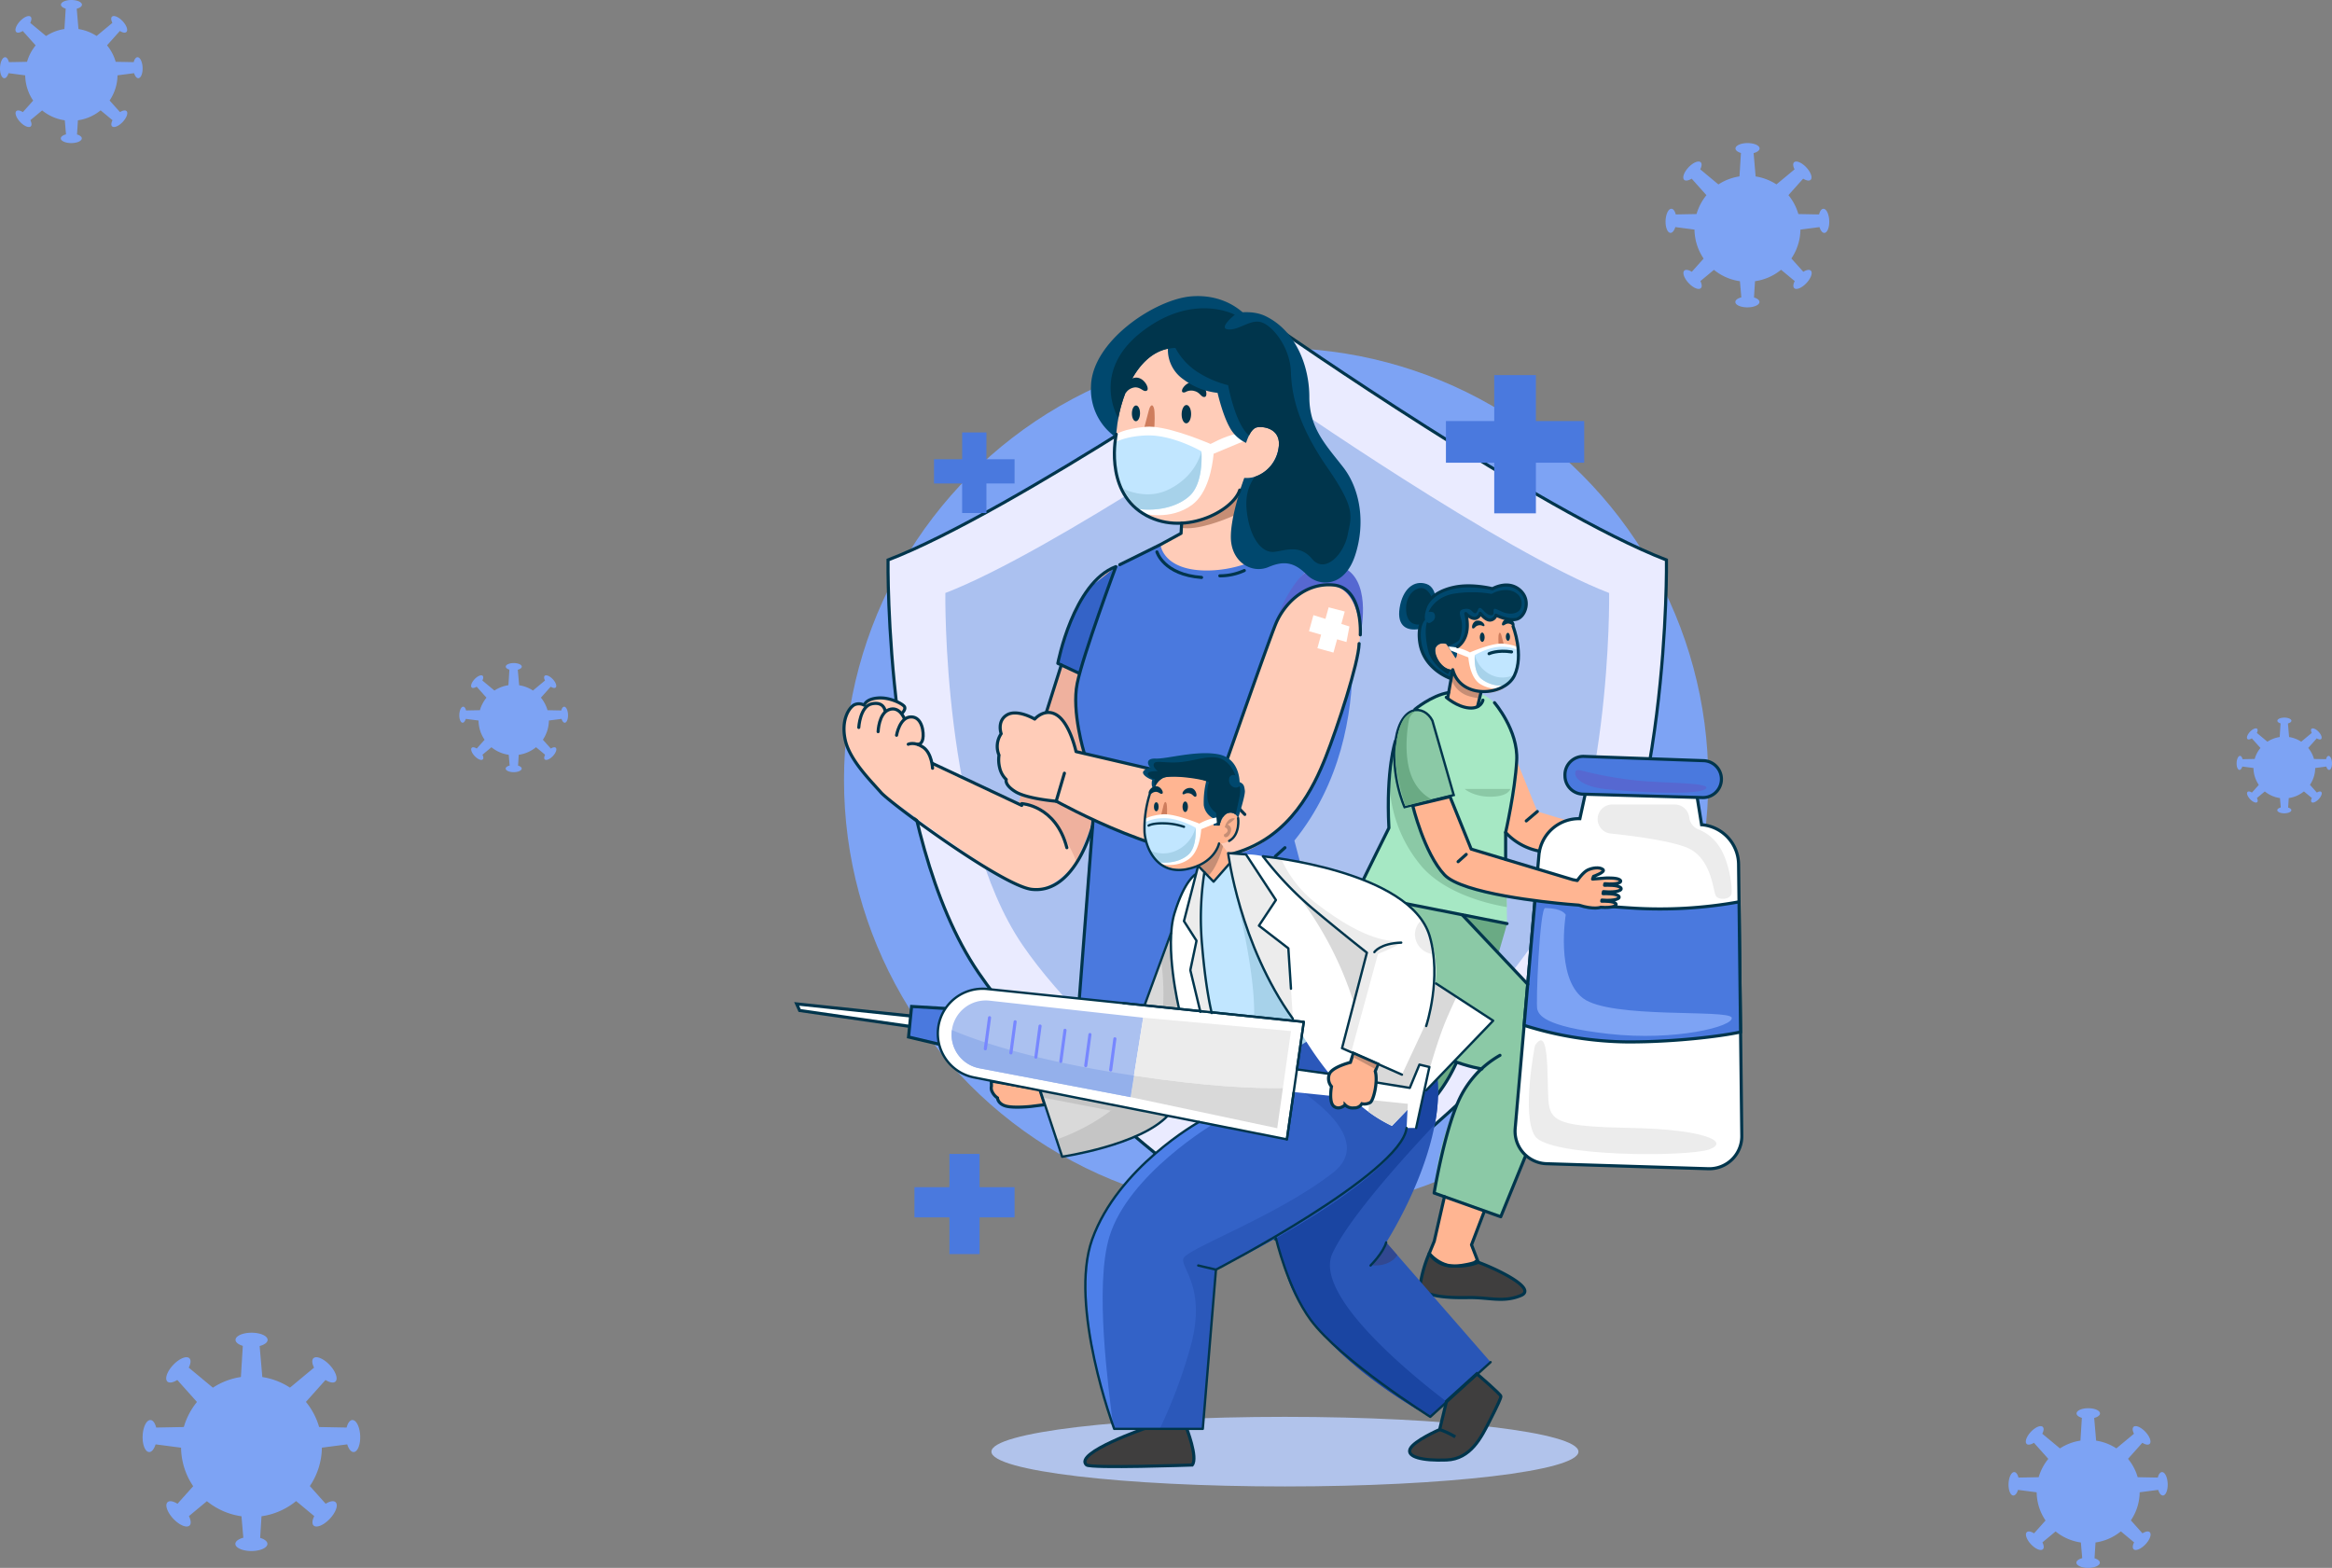 <svg xmlns="http://www.w3.org/2000/svg" width="751.402" height="505.211" viewBox="0 0 751.402 505.211">
  <rect x="0" y="0" width="751.402" height="505.211" fill="#808080" stroke="none"/>
  <g id="OBJECT" transform="translate(129.417 7.087)">
    <g id="Group_1" data-name="Group 1">
      <circle id="Ellipse_1" data-name="Ellipse 1" cx="139.24" cy="139.24" r="139.24" transform="translate(142.532 105.032)" fill="#7da3f4"/>
      <path id="Path_5" data-name="Path 5" d="M97.9,34.4c-.529.023-.966.655-1.2,1.588l-5.812-.109a14.832,14.832,0,0,0-2.787-5.311l4.134-4.625c.877.548,1.693.713,2.1.331.608-.572.062-2.139-1.22-3.5s-2.814-2-3.422-1.425c-.385.363-.3,1.126.132,1.983l-5.087,4.227A14.77,14.77,0,0,0,78.9,25.329l-.563-6.551c1-.263,1.68-.744,1.68-1.3,0-.835-1.515-1.512-3.384-1.512s-3.384.677-3.384,1.512c0,.53.611.994,1.533,1.264l-.411,6.579a14.78,14.78,0,0,0-5.914,2.253l-5.1-4.237c.436-.857.518-1.62.132-1.983-.607-.573-2.139.065-3.421,1.425s-1.828,2.928-1.221,3.5c.405.382,1.221.217,2.1-.331l4.15,4.644a14.831,14.831,0,0,0-2.774,5.292l-5.841.109c-.23-.933-.667-1.565-1.2-1.588-.834-.036-1.577,1.448-1.659,3.315s.529,3.411,1.363,3.447c.555.025,1.065-.633,1.371-1.621l5.38.7A14.812,14.812,0,0,0,64.3,48.379L60.98,52.091c-.877-.548-1.693-.713-2.1-.332-.607.573-.061,2.14,1.221,3.5s2.814,2,3.421,1.425c.386-.363.3-1.126-.132-1.983l3.8-3.16a14.82,14.82,0,0,0,7.3,3.189l.389,4.53c-1,.263-1.679.744-1.679,1.3,0,.835,1.515,1.512,3.384,1.512s3.384-.677,3.384-1.512c0-.53-.611-.994-1.534-1.264l.286-4.568a14.813,14.813,0,0,0,7.313-3.206L89.865,54.7c-.436.857-.517,1.62-.132,1.983.608.573,2.14-.065,3.422-1.425s1.828-2.928,1.22-3.5c-.4-.381-1.22-.216-2.1.332L88.934,48.35a14.811,14.811,0,0,0,2.541-8.107l5.349-.7c.306.988.816,1.646,1.372,1.621.834-.036,1.444-1.58,1.362-3.447S98.734,34.369,97.9,34.4Z" transform="translate(-183.03 -23.053)" fill="#7da3f4"/>
      <path id="Path_6" data-name="Path 6" d="M458.084,60.188c-.608.027-1.109.752-1.373,1.823l-6.672-.125a17.035,17.035,0,0,0-3.2-6.1l4.746-5.309c1.007.629,1.943.818,2.408.38.7-.658.07-2.457-1.4-4.018s-3.231-2.295-3.928-1.637c-.443.417-.349,1.293.151,2.276l-5.84,4.853a16.961,16.961,0,0,0-6.708-2.565l-.646-7.522c1.149-.3,1.928-.853,1.928-1.491,0-.959-1.739-1.736-3.885-1.736s-3.885.777-3.885,1.736c0,.607.7,1.14,1.76,1.451l-.472,7.552a16.965,16.965,0,0,0-6.789,2.587l-5.855-4.865c.5-.983.594-1.859.152-2.276-.7-.658-2.457.075-3.928,1.637s-2.1,3.36-1.4,4.018c.464.438,1.4.249,2.408-.38l4.764,5.33a17.028,17.028,0,0,0-3.184,6.076l-6.707.125c-.263-1.071-.765-1.8-1.372-1.823-.958-.042-1.811,1.662-1.9,3.806s.607,3.916,1.565,3.958c.637.028,1.223-.727,1.574-1.862l6.177.805a16.99,16.99,0,0,0,2.941,9.336L415.7,80.492c-1.007-.629-1.943-.818-2.408-.38-.7.657-.07,2.456,1.4,4.018s3.23,2.294,3.928,1.637c.442-.417.349-1.294-.152-2.277l4.367-3.628a17.01,17.01,0,0,0,8.38,3.661l.447,5.2c-1.148.3-1.928.854-1.928,1.492,0,.959,1.739,1.736,3.885,1.736s3.886-.777,3.886-1.736c0-.608-.7-1.141-1.761-1.451l.328-5.244a17.005,17.005,0,0,0,8.4-3.681l4.393,3.65c-.5.983-.594,1.86-.152,2.277.7.657,2.457-.076,3.928-1.637s2.1-3.361,1.4-4.018c-.465-.438-1.4-.249-2.408.38L447.791,76.2a17,17,0,0,0,2.916-9.307l6.142-.8c.352,1.135.937,1.89,1.575,1.862.958-.042,1.658-1.814,1.564-3.958S459.042,60.146,458.084,60.188Z" fill="#7da3f4"/>
      <path id="Path_172" data-name="Path 172" d="M436.86,51.351c-.354.016-.646.438-.8,1.062l-3.887-.073a9.924,9.924,0,0,0-1.864-3.552l2.765-3.093c.587.366,1.132.477,1.4.221.407-.383.041-1.431-.816-2.341s-1.882-1.337-2.288-.954c-.258.243-.2.753.088,1.326l-3.4,2.827a9.881,9.881,0,0,0-3.908-1.494l-.376-4.382c.669-.175,1.123-.5,1.123-.869,0-.559-1.013-1.011-2.263-1.011s-2.263.453-2.263,1.011c0,.354.409.664,1.025.845l-.275,4.4a9.883,9.883,0,0,0-3.955,1.507l-3.411-2.834c.292-.573.346-1.083.089-1.326-.407-.383-1.431.044-2.288.954s-1.223,1.957-.816,2.341c.27.255.816.145,1.4-.221l2.775,3.1a9.92,9.92,0,0,0-1.855,3.54l-3.907.073c-.153-.624-.446-1.046-.8-1.062-.558-.024-1.055.968-1.11,2.217s.354,2.281.912,2.306c.371.016.712-.424.917-1.085l3.6.469a9.9,9.9,0,0,0,1.713,5.439l-2.219,2.482c-.587-.366-1.132-.477-1.4-.221-.406.383-.041,1.431.817,2.341s1.882,1.336,2.288.954c.258-.243.2-.754-.089-1.326l2.544-2.113a9.909,9.909,0,0,0,4.882,2.133l.26,3.03c-.669.176-1.123.5-1.123.869,0,.559,1.013,1.011,2.263,1.011s2.264-.453,2.264-1.011c0-.354-.409-.665-1.026-.845l.191-3.055a9.906,9.906,0,0,0,4.89-2.144l2.559,2.126c-.292.573-.346,1.084-.089,1.326.407.383,1.431-.044,2.288-.954s1.223-1.958.817-2.341c-.271-.255-.816-.145-1.4.221l-2.236-2.5a9.9,9.9,0,0,0,1.7-5.422l3.578-.466c.205.661.546,1.1.918,1.085.558-.024.966-1.057.911-2.306S437.418,51.327,436.86,51.351Z" transform="translate(184.011 185.127)" fill="#7da3f4"/>
      <path id="Path_8" data-name="Path 8" d="M100.1,406.474c-.807.035-1.474,1-1.824,2.422l-8.867-.166a22.623,22.623,0,0,0-4.252-8.1l6.306-7.057c1.339.836,2.583,1.087,3.2.506.927-.874.093-3.265-1.863-5.34s-4.292-3.049-5.22-2.176c-.587.554-.463,1.719.2,3.026l-7.761,6.448a22.546,22.546,0,0,0-8.915-3.408l-.859-10c1.527-.4,2.563-1.134,2.563-1.982,0-1.274-2.312-2.307-5.163-2.307s-5.163,1.033-5.163,2.307c0,.808.932,1.516,2.339,1.928L64.2,392.614a22.544,22.544,0,0,0-9.023,3.438l-7.78-6.465c.665-1.307.789-2.472.2-3.026-.927-.873-3.264.1-5.22,2.176s-2.789,4.466-1.862,5.34c.617.581,1.862.33,3.2-.506l6.332,7.084a22.653,22.653,0,0,0-4.232,8.075L36.9,408.9c-.35-1.424-1.017-2.387-1.825-2.422-1.272-.056-2.4,2.208-2.53,5.057s.806,5.2,2.079,5.26c.847.037,1.625-.966,2.092-2.474l8.208,1.069a22.587,22.587,0,0,0,3.909,12.407l-5.061,5.663c-1.339-.836-2.583-1.087-3.2-.505-.928.873-.094,3.264,1.862,5.339s4.293,3.05,5.22,2.176c.588-.554.463-1.719-.2-3.025l5.8-4.822a22.6,22.6,0,0,0,11.137,4.865l.594,6.912c-1.527.4-2.563,1.134-2.563,1.982,0,1.275,2.312,2.307,5.163,2.307s5.164-1.032,5.164-2.307c0-.807-.933-1.516-2.34-1.928l.435-6.969A22.6,22.6,0,0,0,82,432.59l5.838,4.851c-.665,1.306-.789,2.471-.2,3.025.927.874,3.264-.1,5.22-2.176s2.789-4.466,1.862-5.339c-.617-.582-1.862-.331-3.2.505l-5.1-5.707A22.591,22.591,0,0,0,90.3,415.38l8.162-1.063c.467,1.508,1.245,2.511,2.093,2.474,1.273-.056,2.2-2.411,2.079-5.26S101.373,406.418,100.1,406.474Z" transform="translate(-116 44)" fill="#7da3f4"/>
      <path id="Path_9" data-name="Path 9" d="M447.192,417.248c-.59.026-1.078.73-1.334,1.772l-6.486-.122a16.572,16.572,0,0,0-3.11-5.927l4.613-5.161c.979.612,1.889.8,2.341.37.678-.64.068-2.388-1.363-3.906s-3.14-2.231-3.818-1.592c-.43.406-.339,1.258.147,2.213l-5.677,4.717a16.5,16.5,0,0,0-6.52-2.493l-.628-7.311c1.116-.294,1.874-.83,1.874-1.45,0-.932-1.691-1.688-3.777-1.688s-3.776.756-3.776,1.688c0,.59.682,1.109,1.711,1.41l-.459,7.342a16.5,16.5,0,0,0-6.6,2.514l-5.691-4.729c.487-.955.577-1.807.147-2.213-.678-.639-2.387.074-3.818,1.592s-2.04,3.266-1.362,3.906c.452.425,1.362.242,2.341-.37l4.631,5.182a16.551,16.551,0,0,0-3.1,5.906l-6.519.122c-.257-1.042-.744-1.746-1.335-1.772-.931-.041-1.76,1.615-1.851,3.7s.59,3.807,1.521,3.847c.62.028,1.189-.706,1.53-1.809l6,.782a16.526,16.526,0,0,0,2.859,9.075l-3.7,4.143c-.979-.612-1.889-.8-2.341-.37-.678.639-.068,2.388,1.363,3.906s3.14,2.23,3.818,1.591c.43-.4.339-1.257-.147-2.213l4.245-3.527a16.529,16.529,0,0,0,8.146,3.559l.434,5.056c-1.116.293-1.874.83-1.874,1.45,0,.932,1.691,1.687,3.777,1.687s3.777-.755,3.777-1.687c0-.591-.683-1.109-1.712-1.411l.319-5.1a16.536,16.536,0,0,0,8.161-3.578l4.27,3.548c-.486.956-.577,1.808-.147,2.213.678.639,2.388-.073,3.818-1.591s2.04-3.267,1.362-3.906c-.451-.426-1.362-.242-2.341.37l-3.731-4.175a16.526,16.526,0,0,0,2.835-9.047l5.97-.778c.342,1.1.911,1.837,1.531,1.809.931-.04,1.612-1.763,1.52-3.847S448.123,417.207,447.192,417.248Z" transform="translate(120 50)" fill="#7da3f4"/>
      <path id="Path_10" data-name="Path 10" d="M80.956,227.158c-.4.018-.737.5-.912,1.21l-4.431-.083a11.313,11.313,0,0,0-2.125-4.049l3.152-3.526c.669.418,1.29.543,1.6.253.463-.437.047-1.632-.931-2.669s-2.145-1.524-2.608-1.087c-.294.277-.232.859.1,1.512l-3.878,3.222a11.289,11.289,0,0,0-4.455-1.7l-.429-5c.763-.2,1.28-.567,1.28-.991,0-.637-1.155-1.153-2.58-1.153s-2.58.516-2.58,1.153c0,.4.466.758,1.169.964l-.313,5.016a11.263,11.263,0,0,0-4.509,1.717l-3.888-3.23c.332-.653.394-1.235.1-1.512-.463-.437-1.631.05-2.608,1.087s-1.394,2.232-.931,2.669c.309.29.93.165,1.6-.253l3.164,3.54a11.307,11.307,0,0,0-2.114,4.035l-4.454.083c-.175-.711-.508-1.192-.912-1.21-.636-.028-1.2,1.1-1.264,2.527s.4,2.6,1.038,2.629c.424.018.813-.483,1.046-1.236l4.1.534a11.288,11.288,0,0,0,1.953,6.2l-2.529,2.83c-.669-.418-1.291-.544-1.6-.253-.464.437-.047,1.632.93,2.669s2.146,1.524,2.609,1.087c.294-.277.232-.859-.1-1.512l2.9-2.41a11.276,11.276,0,0,0,5.565,2.431l.3,3.455c-.763.2-1.281.567-1.281.991,0,.636,1.155,1.152,2.58,1.152s2.581-.516,2.581-1.152c0-.4-.466-.758-1.17-.964l.218-3.483a11.291,11.291,0,0,0,5.576-2.444l2.917,2.424c-.332.653-.394,1.235-.1,1.512.464.437,1.632-.05,2.609-1.087s1.394-2.232.931-2.669c-.309-.291-.931-.165-1.6.253L74.12,237.79a11.29,11.29,0,0,0,1.937-6.181l4.079-.531c.233.753.622,1.254,1.045,1.236.637-.028,1.1-1.205,1.039-2.629S81.592,227.13,80.956,227.158Z" transform="translate(-28.612 -6.528)" fill="#7da3f4"/>
    </g>
    <g id="Group_9" data-name="Group 9" transform="translate(23)">
      <ellipse id="Ellipse_2" data-name="Ellipse 2" cx="94.574" cy="11.214" rx="94.574" ry="11.214" transform="translate(167.033 449.45)" fill="#b1c3eb"/>
      <path id="Path_11" data-name="Path 11" d="M384.535,173.348c-40.38-15.52-124.825-74.275-124.825-74.275S174.1,157.828,133.721,173.348c0,0-1.272,88.435,29.147,132.99,28.046,41.079,92.393,85.939,96.26,85.939,5.755,0,68.214-44.86,96.26-85.939C385.807,261.783,384.535,173.348,384.535,173.348Z" fill="#eaebff" stroke="#00354c" stroke-miterlimit="10" stroke-width="1"/>
      <path id="Path_12" data-name="Path 12" d="M366.071,183.986c-34.435-13.235-106.447-63.339-106.447-63.339s-73,50.1-107.439,63.339c0,0-1.084,75.415,24.855,113.409,23.917,35.031,78.79,73.287,82.088,73.287,4.908,0,58.171-38.256,82.088-73.287C367.155,259.4,366.071,183.986,366.071,183.986Z" fill="#abc1f0"/>
      <g id="Group_8" data-name="Group 8">
        <g id="Group_5" data-name="Group 5">
          <path id="Path_13" data-name="Path 13" d="M207.131,175.489s-7.358,2.833-12.838,17.668-20.8,66.163-20.8,66.163l20.8,11.524s10.931-22.912,12.52-42.311S207.131,175.489,207.131,175.489Z" fill="#efb19e"/>
          <path id="Path_14" data-name="Path 14" d="M137.27,234.048l41.369,18.641s7.307,1.36,11.914,9.915,3.74,8.24,3.74,8.24-7.748,10.657-16.189,8.289-46.662-30.871-46.662-30.871Z" fill="#ffccb8"/>
          <path id="Path_15" data-name="Path 15" d="M207.131,175.489,227.747,165.3H249.94l29.993,10.752s14.431,50.932-15.279,87.716c0,0,10.728,39.13,11.638,57.227,0,0-27.919,5.827-48.324,4.962s-33.295-2.418-33.295-2.418l5.467-79.321s-4.447-8.184-5.76-23.037S207.131,175.489,207.131,175.489Z" fill="#4a79de"/>
          <path id="Path_16" data-name="Path 16" d="M274.32,173.007s-7.383,2.348-13.121,14.868-21.062,57.9-21.062,57.9l-47.6-11.1-4.96,15.942s37.886,21.022,57.355,17.658c26.37-4.556,39.482-55.358,41.047-71.663A24.758,24.758,0,0,0,274.32,173.007Z" fill="#ffccb8"/>
          <path id="Path_17" data-name="Path 17" d="M194.673,236.3s-2.01-8.04-5.653-11.684-6.407-2.261-8.04,0c0,0-6.282-2.943-9.3-1.157s-1.507,5.877-1.507,5.877-2.01,1.939-1,5.833a15.089,15.089,0,0,0,.753,5.779c1.005,2.513,1.885,3.141,1.885,3.141s-.251,1.759,3.266,4.146,12.83,2.823,12.83,2.823Z" fill="#ffccb8"/>
          <path id="Path_18" data-name="Path 18" d="M270.786,191.122l-1.426,5.173,12.077,3.494.951-5.016Z" fill="#fff"/>
          <path id="Path_19" data-name="Path 19" d="M280.88,189.964l-5.191-1.357-3.62,13.17,5.171,1.415,1.465-5.322.867-3.148Z" fill="#fff"/>
          <path id="Path_20" data-name="Path 20" d="M131.442,248.262s-9.229-10.08-11.131-15.595.191-10.651,2-12.268,4.184,0,4.184,0a7.463,7.463,0,0,1,3.423-.718,2.977,2.977,0,0,1,2.853,2.24s2.092-1.332,3.519-.666a5.5,5.5,0,0,1,2.187,2.758s1.426-1.237,3.9.38,2.853,5.135,2.568,6.562-.951,1.712-.951,1.712,2.567,0,3.518,5.42-3.614,10.175-3.614,10.175S141.527,252.922,131.442,248.262Z" fill="#ffccb8"/>
          <path id="Path_21" data-name="Path 21" d="M125.447,221.16a5.834,5.834,0,0,1,4.945-3.329c3.9-.475,8.463,1.617,8.558,3.329s-2.567,2.758-2.567,2.758Z" fill="#ffccb8"/>
          <path id="Path_22" data-name="Path 22" d="M207.131,175.489s-3.732,3.119-7.975,6.345c-5.684,4.321-10.725,24.83-10.725,24.83l6.935,3.223S205.638,176.97,207.131,175.489Z" fill="#3463c7"/>
          <path id="Path_23" data-name="Path 23" d="M258.736,193.733s3.65-9.27,12.813-11.8c14.412-3.983,14.338,15.552,14.338,15.552s3.8-16.035-4.478-21.188c-3.9-2.431-9.432-1.828-13.379,1.211S259.187,190.109,258.736,193.733Z" fill="#5668d1"/>
          <path id="Path_24" data-name="Path 24" d="M221.511,168.384s.639,8.233,14.681,8.362a38.764,38.764,0,0,0,23.555-7.928l-9.9-4.053H228.14Z" fill="#ffccb8"/>
          <path id="Path_25" data-name="Path 25" d="M248.879,94.458s-5.942-7-17.508-6.049-32.045,14.431-32.257,29.074a18.8,18.8,0,0,0,12.309,18.569Z" fill="#00486e"/>
          <path id="Path_26" data-name="Path 26" d="M244.28,167.629l-16.534-.149.394-4.506.808-9.182,18.1,1.043-.811,3.745Z" fill="#ffccb8"/>
          <path id="Path_27" data-name="Path 27" d="M246.24,158.581c-4.672,2.1-12.894,5.291-18.1,4.394l.808-9.183,19.563-6.891Z" fill="#c68e75"/>
          <path id="Path_28" data-name="Path 28" d="M207.146,135.055s-.687,14.537,7.224,22.088,26,4.355,31.589-4.345,8.121-34.117,8.121-34.117-16.707-13.471-27.767-13.648S207.539,119.908,207.146,135.055Z" fill="#ffccb8"/>
          <path id="Path_29" data-name="Path 29" d="M249.77,132.4s3.7-3.729,7.753-1.543,2.11,10.187-2.2,14.21-9.874,1.509-9.874,1.509Z" fill="#ffccb8"/>
          <path id="Path_30" data-name="Path 30" d="M217.761,125.072l-2.661,10.11s-2.619-2.087-3.7-.665,2.2,4.505,5.232,4.478,3.306-12.525,2.806-14.427S218.135,123.65,217.761,125.072Z" fill="#ce7d5d"/>
          <path id="Path_31" data-name="Path 31" d="M209.465,117.893a4.6,4.6,0,0,1,3.568-3.231c3.011-.68,5.141,3.522,4.071,4.111s-1.759-1.013-3.674-1.044a3.982,3.982,0,0,0-3.073,1.754S209.209,119.707,209.465,117.893Z" fill="#00354c"/>
          <path id="Path_32" data-name="Path 32" d="M228.606,118.171a4.6,4.6,0,0,1,4.218-2.319c3.087.035,4.188,4.615,3.011,4.94s-1.477-1.392-3.334-1.864a3.7,3.7,0,0,0-2.979.346S227.938,119.877,228.606,118.171Z" fill="#00354c"/>
          <path id="Path_33" data-name="Path 33" d="M231.378,126.388c-.026,1.631-.731,2.943-1.575,2.929s-1.507-1.347-1.481-2.978.732-2.943,1.576-2.93S231.4,124.756,231.378,126.388Z" fill="#00354c"/>
          <path id="Path_34" data-name="Path 34" d="M214.915,126.125c-.022,1.4-.628,2.529-1.353,2.517s-1.295-1.157-1.272-2.559.628-2.528,1.353-2.517S214.937,124.723,214.915,126.125Z" fill="#00354c"/>
          <path id="Path_35" data-name="Path 35" d="M250.136,132.288c-5.157-.131-9.639,2.241-12.5,3.679-3.618-1.538-14.874-6.066-20.871-5.532-7.208.643-9.513,2.412-9.513,2.412-2.867,18.05,8.6,25.51,8.6,25.51s8.759,2.435,15.812-2.756c5.134-3.779,6.567-12.187,6.968-16.486l10.34-4.312Z" fill="#fff"/>
          <path id="Path_36" data-name="Path 36" d="M284.209,171.915c-3.39,10.3-11.56,10.19-15.591,6.159s-7.322-4.563-12.309-2.444-11.146-1.064-12.03-8,4.23-20.732,4.23-20.732a8.912,8.912,0,0,0,3.291-.333,11.416,11.416,0,0,0,7.755-9.27c1.019-6.187-4.734-7.115-6.952-6.682-1.1.216-1.957,1.415-2.552,2.6a14.843,14.843,0,0,0-.956,2.416,11.515,11.515,0,0,1-5.42-5.239c-2.227-4.067-3.778-10.893-3.778-10.893a22.1,22.1,0,0,1-10.9-4.274,11.593,11.593,0,0,1-5.1-9.911c.009-.18.018-.279.018-.279,2.822-3.887,12.065-9.487,20.7-11.083,3.923-.73,7.719-.631,10.74.83,9.658,4.662,14.113,15.916,14.113,26.052s5.41,15.537,10.929,22.652S287.609,161.626,284.209,171.915Z" fill="#00486e"/>
          <path id="Path_37" data-name="Path 37" d="M230.9,152.687c-3.7,3.386-9.833,5-16.256,4.259a21.735,21.735,0,0,1-5.123-6.532,26.655,26.655,0,0,1-2.569-14.99c1.606-.843,4.664-1.971,9.833-2.2,8.456-.376,17.892,5.1,17.892,5.1S235.589,148.382,230.9,152.687Z" fill="#c1e6ff"/>
          <path id="Path_38" data-name="Path 38" d="M230.9,152.687c-3.7,3.386-9.833,5-16.256,4.259a21.735,21.735,0,0,1-5.123-6.532c3.242,1.46,8.961,3.085,14.834.12,8.946-4.515,10.322-12.205,10.322-12.205S235.589,148.382,230.9,152.687Z" fill="#a7d2ea"/>
          <path id="Path_39" data-name="Path 39" d="M281.811,165.3c-1.29,6.294-7.341,12.634-11.462,7.7s-8.891-2.534-12.372-2.254-7.214-3.634-8.5-11.822c-1.064-6.808.883-9.983,2.326-12.363a11.416,11.416,0,0,0,7.755-9.27c1.019-6.187-4.734-7.115-6.952-6.682-1.1.216-1.957,1.415-2.552,2.6-4.455-3.517-6.754-16.169-6.754-16.169a33.521,33.521,0,0,1-9.28-3.895,21.115,21.115,0,0,1-7.7-8.116,14.793,14.793,0,0,0-2.425.279c-12.823,2.624-15.979,22.373-15.979,22.373s-9.063-14.924,7.5-27.81c14.131-10.993,26.025-7.25,29.2-5.925.55.235.839.388.839.388s-5.636,4.509-2.029,4.734,7.088-3.445,10.659-2.29,9.179,7.989,9.441,15.979,2.57,17.521,11.723,30.786S283.1,159,281.811,165.3Z" fill="#00354c"/>
          <line id="Line_1" data-name="Line 1" x1="7.597" y1="7.858" transform="translate(241.078 247.476)" fill="none" stroke="#00354c" stroke-linecap="round" stroke-linejoin="round" stroke-width="1"/>
          <path id="Path_40" data-name="Path 40" d="M285.887,197.483s.949-15.16-8.584-16.065-16.1,6.457-18.567,12.315-18.6,52.046-18.6,52.046l-45.844-10.69s-1.853-8.645-5.862-11.543-7.451,1.067-7.451,1.067-5.624-3.343-8.949-1.335-1.855,6.055-1.855,6.055a7.245,7.245,0,0,0-.7,6.9,10.6,10.6,0,0,0,.193,3.982,7.55,7.55,0,0,0,2.137,3.869s-.686,1.686,2.968,3.938,12.8,3.031,12.8,3.031" fill="none" stroke="#00354c" stroke-linecap="round" stroke-linejoin="round" stroke-width="1"/>
          <line id="Line_2" data-name="Line 2" x1="2.648" y2="8.998" transform="translate(187.905 242.057)" fill="none" stroke="#00354c" stroke-linecap="round" stroke-linejoin="round" stroke-width="1"/>
          <path id="Path_41" data-name="Path 41" d="M187.9,251.055s39.438,21.984,57.526,16.754,25.558-21.478,29.314-30.931,10.6-30.338,10.768-36.585" fill="none" stroke="#00354c" stroke-linecap="round" stroke-linejoin="round" stroke-width="1"/>
          <path id="Path_42" data-name="Path 42" d="M220.364,170.756s2.1,7.316,14.38,8.217" fill="none" stroke="#00354c" stroke-linecap="round" stroke-linejoin="round" stroke-width="1"/>
          <path id="Path_43" data-name="Path 43" d="M248.511,176.747a18.891,18.891,0,0,1-7.882,1.711" fill="none" stroke="#00354c" stroke-linecap="round" stroke-linejoin="round" stroke-width="1"/>
          <path id="Path_44" data-name="Path 44" d="M207.253,132.847s-3.984,17.614,8.6,25.51,29.024-.661,31.193-7.542" fill="none" stroke="#00354c" stroke-linecap="round" stroke-linejoin="round" stroke-width="1"/>
          <line id="Line_3" data-name="Line 3" x1="3.078" y2="2.78" transform="translate(258.529 266.057)" fill="none" stroke="#00354c" stroke-linecap="round" stroke-linejoin="round" stroke-width="1"/>
          <path id="Path_45" data-name="Path 45" d="M199.753,257.522l-5.08,66.02a152.013,152.013,0,0,0,39.885,2.506A414.569,414.569,0,0,0,276.292,321" fill="none" stroke="#00354c" stroke-linecap="round" stroke-linejoin="round" stroke-width="1"/>
          <path id="Path_46" data-name="Path 46" d="M176.8,251.86s10.958.478,14.54,14.2" fill="none" stroke="#00354c" stroke-linecap="round" stroke-linejoin="round" stroke-width="1"/>
          <path id="Path_47" data-name="Path 47" d="M199.643,258.959s-5.47,22.1-19.6,20.517c-9.4-1.052-45.577-27.73-48.6-31.214s-10.072-10.36-11.508-16.91,1.315-10.525,2.934-11.34a3.5,3.5,0,0,1,3.179.138s.426-1.978,4.345-2.319,7.922,1.85,8.561,2.688-.617,2.1-.617,2.1" fill="none" stroke="#00354c" stroke-linecap="round" stroke-linejoin="round" stroke-width="1"/>
          <path id="Path_48" data-name="Path 48" d="M124.294,227.314s.387-6.862,4.251-7.634,4.224,2.241,4.224,2.241" fill="none" stroke="#00354c" stroke-linecap="round" stroke-linejoin="round" stroke-width="1"/>
          <path id="Path_49" data-name="Path 49" d="M130.526,228.667s.175-5.892,3.527-7.1,4.9,2.85,4.9,2.85" fill="none" stroke="#00354c" stroke-linecap="round" stroke-linejoin="round" stroke-width="1"/>
          <path id="Path_50" data-name="Path 50" d="M136.468,229.826s.966-5.826,4.638-5.908,4.206,5.177,3.836,7.037-1.518,1.769-1.518,1.769" fill="none" stroke="#00354c" stroke-linecap="round" stroke-linejoin="round" stroke-width="1"/>
          <path id="Path_51" data-name="Path 51" d="M140.236,232.725s1.978-.967,4.805.965,3.021,6.764,3.021,6.764" fill="none" stroke="#00354c" stroke-linecap="round" stroke-linejoin="round" stroke-width="1"/>
          <line id="Line_4" data-name="Line 4" x2="28.736" y2="13.523" transform="translate(148.062 238.911)" fill="none" stroke="#00354c" stroke-linecap="round" stroke-linejoin="round" stroke-width="1"/>
          <line id="Line_5" data-name="Line 5" y1="15.183" x2="4.8" transform="translate(184.755 207.187)" fill="none" stroke="#00354c" stroke-linecap="round" stroke-linejoin="round" stroke-width="1"/>
          <path id="Path_52" data-name="Path 52" d="M195.366,209.887l-6.935-3.223s4.92-26,18.7-31.175c0,0-10.6,28.476-12.458,37.622s2.271,22.485,2.271,22.485" fill="none" stroke="#00354c" stroke-linecap="round" stroke-linejoin="round" stroke-width="1"/>
          <path id="Path_53" data-name="Path 53" d="M208.395,174.865l13.116-6.481,6.63-3.619.181-3.247" fill="none" stroke="#00354c" stroke-linecap="round" stroke-linejoin="round" stroke-width="1"/>
        </g>
        <g id="Group_6" data-name="Group 6">
          <path id="Path_54" data-name="Path 54" d="M390.974,266.719c-.986-.778-4.2-.7-5.07-.661l.088-.5c3.907.371,5.852-.456,4.857-1.24-.879-.692-3.723-.628-4.533-.594h0c-.137,0-.222.01-.222.01l0,.007-4.056.324.312-.88s4.109-1.419,2.992-2.243-3.317-.521-4.851.19-3.377,3.394-3.377,3.394l-1.45-.277L342.928,254.4l-6.96-17.221-11.946,2.933s3.759,15.614,10.295,22.584c5.707,6.084,32.9,8.859,39.713,9.466h.006c.989.088,1.552.13,1.552.13v-.006l2.045.164c4.789,1.547,7.014.711,7.014.711l0-.021c3.841.309,5.72-.529,4.714-1.322-.813-.641-3.25-.658-4.369-.629l.066-.372c4.253.379,6.356-.531,5.261-1.394-.928-.732-3.831-.7-4.9-.668l.116-.658C389.909,268.516,392.084,267.593,390.974,266.719Z" fill="#ffb592"/>
          <path id="Path_55" data-name="Path 55" d="M270.327,354.875l-12.314,12.557-6.531,4.8,14.012,13.761,1.487-10.7L278.359,367Z" fill="#ffb592" stroke="#00354c" stroke-miterlimit="10" stroke-width="1"/>
          <path id="Path_56" data-name="Path 56" d="M254.516,369.848a40.628,40.628,0,0,0-7.645,6.553c-2.724,3.325,4.724,8.67,10.406,12.207s8.478,7.559,14.6,8.7-2.839-12.94-6.188-17.142c0,0,.031.709-5.305-1.748S254.516,369.848,254.516,369.848Z" fill="#3f3e3e" stroke="#00354c" stroke-linecap="round" stroke-linejoin="round" stroke-width="1"/>
          <path id="Path_57" data-name="Path 57" d="M333.173,290.518s-13.243,50.316-28.149,61.08-32.953,22.511-32.953,22.511l-12.943-12.68,27.592-27.64s.137-32.608,8.734-48.562S333.173,290.518,333.173,290.518Z" fill="#6aaa84"/>
          <path id="Path_58" data-name="Path 58" d="M333.093,285.185l.082,5.329-48.524-9.567,10.46-21.246s-2.443-25.384,5.7-35.439,21.065-8.738,21.065-8.738,9.567.956,13.264,14.626-2.425,30.462-2.425,30.462l.279,18.3Z" fill="#a6e8c4"/>
          <path id="Path_59" data-name="Path 59" d="M324.792,215.263l-.36,1.687-.767,3.625c-4,1.74-9.658-1.975-9.658-1.975l1.669-9.892Z" fill="#ffb592"/>
          <path id="Path_60" data-name="Path 60" d="M333.093,285.185c-5.356-.9-19.288-4-27.188-12.814a43.679,43.679,0,0,1-10.469-24.862c-.216-1.659,1.127-10.631,1.127-10.631s7.882,15.212,13.2,26.214c4.5,9.306,18.91,14.464,23.229,15.825Z" fill="#8bc9a6"/>
          <path id="Path_61" data-name="Path 61" d="M324.792,215.263l-.544,2.641a16.986,16.986,0,0,1-3.691-.785c-2.375-.748-4.972-3.1-5.307-5.9l.426-2.512Z" fill="#c68e75"/>
          <path id="Path_62" data-name="Path 62" d="M336.749,202.669s.35,7.406-3.681,11.253-13.244,2.219-16.094-2.214-4.138-17.382-4.138-17.382,8.789-5.622,14.424-5.712S336.549,194.951,336.749,202.669Z" fill="#ffb592"/>
          <path id="Path_63" data-name="Path 63" d="M315.033,201.317s-1.884-1.9-3.951-.787-1.075,5.19,1.12,7.24a4.823,4.823,0,0,0,5.03.769Z" fill="#ffb592"/>
          <path id="Path_64" data-name="Path 64" d="M331.341,197.582l1.356,5.151s1.334-1.063,1.886-.338-1.122,2.295-2.666,2.281-1.685-6.381-1.43-7.35S331.15,196.858,331.341,197.582Z" fill="#ce7d5d"/>
          <path id="Path_65" data-name="Path 65" d="M335.567,193.925a2.34,2.34,0,0,0-1.818-1.646c-1.534-.347-2.619,1.794-2.074,2.094s.9-.516,1.872-.532a2.033,2.033,0,0,1,1.566.894S335.7,194.849,335.567,193.925Z" fill="#00354c"/>
          <path id="Path_66" data-name="Path 66" d="M325.815,194.066a2.341,2.341,0,0,0-2.149-1.181c-1.572.018-2.134,2.351-1.534,2.517s.753-.709,1.7-.95a1.884,1.884,0,0,1,1.518.176S326.156,194.936,325.815,194.066Z" fill="#00354c"/>
          <path id="Path_67" data-name="Path 67" d="M324.4,198.253c.013.831.372,1.5.8,1.492s.768-.686.755-1.517-.373-1.5-.8-1.493S324.389,197.421,324.4,198.253Z" fill="#00354c"/>
          <path id="Path_68" data-name="Path 68" d="M332.791,198.119c.011.714.32,1.288.689,1.282s.66-.589.648-1.3-.32-1.288-.689-1.282S332.779,197.4,332.791,198.119Z" fill="#00354c"/>
          <path id="Path_69" data-name="Path 69" d="M319.878,190.608s1.051,4.574.085,7.229a6.884,6.884,0,0,1-3.124,3.691s.663,2.6-.27,3.492l-2.891-4.579a2.824,2.824,0,0,0-3.458,1.019c-1.238,1.959,1.641,7.355,5.454,7.244l-.52,3.087a16.134,16.134,0,0,1-9.348-8.617,12.15,12.15,0,0,1,.646-11.632s-.438-5.5,6.021-8.343,16.021-.587,16.021-.587,4.464-2.378,7.779-.336c4.945,3.044,3.3,9.439-.3,9.891a11.473,11.473,0,0,1-6.36-1.049s.15,1.9-2.049,1.566a4.107,4.107,0,0,1-3.028-2.162S323.592,194.2,319.878,190.608Z" fill="#00486e"/>
          <path id="Path_70" data-name="Path 70" d="M310.167,189.3s1.059-6.908-2.986-8.238-7.667,1.67-8.62,7.739,2.565,7.423,6.16,6.815S310.167,189.3,310.167,189.3Z" fill="#00486e"/>
          <path id="Path_71" data-name="Path 71" d="M313.19,375.629l-3.475,17.241-2.858,7.585,19.25,3.895-4.59-9.784,5.019-13.15Z" fill="#ffb592"/>
          <path id="Path_72" data-name="Path 72" d="M318.074,287.623l-33.427-6.681s-7.759,21.324,7.874,39.45c7.357,8.531,20.042,13.777,31.41,16.942A52.583,52.583,0,0,0,316.241,350a86.188,86.188,0,0,0-6.563,27.326l21.469,7.646,19.6-48.113a18.1,18.1,0,0,0-3.769-19.43Z" fill="#8bc9a6"/>
          <path id="Path_73" data-name="Path 73" d="M309.121,225.115,316,249.1l-15.855,3.893s-4.676-10.3-2.859-21.786S306.464,219.9,309.121,225.115Z" fill="#8bc9a6" stroke="#00354c" stroke-miterlimit="10" stroke-width="0.75"/>
          <path id="Path_74" data-name="Path 74" d="M408.814,358.9a10.477,10.477,0,0,1-10.8,10.6l-52.1-1.614a10.484,10.484,0,0,1-10.117-11.38l2.885-33.221,3.535-40.769,1.218-13.995a12.93,12.93,0,0,1,13.21-11.813l2.264-10.415,35.222,1.623,1.732,10.74a12.941,12.941,0,0,1,11.912,12.742l.144,12.092.487,40.931Z" fill="#fff" stroke="#00354c" stroke-miterlimit="10" stroke-width="1"/>
          <path id="Path_75" data-name="Path 75" d="M408.42,325.445c-6.808,1.469-21.528,3.213-36.136,3.2a114.142,114.142,0,0,1-33.6-5.347l3.535-40.769c7.782.983,19.009,2.219,31.183,2.976a142.267,142.267,0,0,0,34.519-2Z" fill="#4a79de" stroke="#00354c" stroke-miterlimit="10" stroke-width="1"/>
          <path id="Path_76" data-name="Path 76" d="M308.1,396.8a40.642,40.642,0,0,0-2.836,9.662c-.47,4.273,8.688,4.692,15.38,4.559s11.228,1.712,16.981-.666-9.435-9.3-14.533-10.995c0,0,.412.577-5.4,1.427S308.1,396.8,308.1,396.8Z" fill="#3f3e3e" stroke="#00354c" stroke-linecap="round" stroke-linejoin="round" stroke-width="1"/>
          <path id="Path_77" data-name="Path 77" d="M351.83,242.812l.011.283a5.947,5.947,0,0,0,5.774,5.712l38.516,1.1a5.947,5.947,0,0,0,6.05-5.055h0a5.947,5.947,0,0,0-5.668-6.834l-38.527-1.38A5.947,5.947,0,0,0,351.83,242.812Z" fill="#4a79de" stroke="#00354c" stroke-miterlimit="10" stroke-width="1"/>
          <path id="Path_78" data-name="Path 78" d="M369.662,278.833c-.987-.778-4.2-.7-5.071-.661l.088-.5c3.908.371,5.852-.456,4.858-1.24-.879-.693-3.724-.628-4.534-.6h0l-.222.011,0,.007-4.056.323.313-.879s4.109-1.42,2.992-2.243-3.318-.521-4.851.19-3.378,3.394-3.378,3.394l-1.449-.277-32.734-9.852-6.823-16.881-12.016,2.859s3.692,15.348,10.229,22.317c5.706,6.085,32.895,8.86,39.713,9.467h.005c.989.088,1.552.13,1.552.13V284.4l2.044.164c4.789,1.547,7.015.711,7.015.711l0-.021c3.84.309,5.72-.529,4.714-1.322-.814-.641-3.251-.658-4.369-.63l.065-.371c4.253.379,6.356-.532,5.261-1.395-.928-.731-3.831-.7-4.9-.667l.116-.658C368.6,280.63,370.771,279.707,369.662,278.833Z" fill="#ffb592" stroke="#00354c" stroke-linecap="round" stroke-linejoin="round" stroke-width="1"/>
          <path id="Path_79" data-name="Path 79" d="M314.306,201.254a15.9,15.9,0,0,1,6.908,1.879c1.843-.784,7.578-3.091,10.633-2.818,3.673.327,4.847,1.229,4.847,1.229,1.461,9.2-4.384,13-4.384,13a10.19,10.19,0,0,1-8.056-1.4c-2.615-1.925-3.346-6.208-3.55-8.4l-5.68-2.222Z" fill="#fff"/>
          <path id="Path_80" data-name="Path 80" d="M297.213,231.672s-3.1,9.007-2.105,28.029c0,0-6.945,13.91-10.461,21.241l48.526,9.576" fill="none" stroke="#00354c" stroke-linecap="round" stroke-linejoin="round" stroke-width="1"/>
          <path id="Path_81" data-name="Path 81" d="M313.591,217.6s3.454,3.1,7.367,3.435,4.444-2.517,4.444-2.517" fill="none" stroke="#00354c" stroke-linecap="round" stroke-linejoin="round" stroke-width="1"/>
          <path id="Path_82" data-name="Path 82" d="M324.7,211.49a10.388,10.388,0,0,0,8.248,2.225,11.3,11.3,0,0,0,2.6-3.412,14.277,14.277,0,0,0,1.3-7.828,11.559,11.559,0,0,0-4.989-1.148c-4.291-.2-9.078,2.665-9.078,2.665S322.318,209.242,324.7,211.49Z" fill="#c1e6ff"/>
          <path id="Path_83" data-name="Path 83" d="M324.7,211.49a10.388,10.388,0,0,0,8.248,2.225,11.3,11.3,0,0,0,2.6-3.412,8.438,8.438,0,0,1-7.526.063,9.759,9.759,0,0,1-5.237-6.374S322.318,209.242,324.7,211.49Z" fill="#a7d2ea"/>
          <path id="Path_84" data-name="Path 84" d="M335.113,194.735s3.607,9.21.434,15.854-17.315,7.75-19.873-1.885l-1.56,8.771" fill="none" stroke="#00354c" stroke-linecap="round" stroke-linejoin="round" stroke-width="1"/>
          <line id="Line_6" data-name="Line 6" x1="1.131" y2="4.625" transform="translate(323.665 215.95)" fill="none" stroke="#00354c" stroke-linecap="round" stroke-linejoin="round" stroke-width="1"/>
          <path id="Path_85" data-name="Path 85" d="M317.232,201.3s4.641-2.662,2.646-10.689c0,0,1.648,1.739,3.03,1.558a2.022,2.022,0,0,0,1.627-1.644s1.755,2.365,3.268,2.187a2.11,2.11,0,0,0,1.809-1.591s4.18,2.122,6.821,1.253,4.624-6.19.766-9.423-8.705-.336-8.705-.336-6.522-1.678-12.19-.517-8.5,3.888-9.468,6.518-.58,3.887-.58,3.887-1.994,1.926-1.192,7.407c1.289,8.8,9.995,11.643,9.995,11.643" fill="none" stroke="#00354c" stroke-linecap="round" stroke-linejoin="round" stroke-width="1"/>
          <path id="Path_86" data-name="Path 86" d="M303.5,221.467s5.359-4.472,10.8-5.383" fill="none" stroke="#00354c" stroke-linecap="round" stroke-linejoin="round" stroke-width="1"/>
          <path id="Path_87" data-name="Path 87" d="M329.128,219.335s7.688,8.881,7.16,18.635-3.567,23.171-3.567,23.171v8.714" fill="none" stroke="#00354c" stroke-linecap="round" stroke-linejoin="round" stroke-width="1"/>
          <line id="Line_7" data-name="Line 7" x1="2.618" y2="2.348" transform="translate(317.403 268.218)" fill="none" stroke="#00354c" stroke-linecap="round" stroke-linejoin="round" stroke-width="1"/>
          <path id="Path_88" data-name="Path 88" d="M332.721,261.141a19.732,19.732,0,0,0,10.906,6.023" fill="none" stroke="#00354c" stroke-linecap="round" stroke-linejoin="round" stroke-width="1"/>
          <line id="Line_8" data-name="Line 8" y1="3.027" x2="3.559" transform="translate(339.369 254.399)" fill="none" stroke="#00354c" stroke-linecap="round" stroke-linejoin="round" stroke-width="1"/>
          <path id="Path_89" data-name="Path 89" d="M284.647,280.942s-8.082,24.737,7.874,39.45,32.543,16.942,32.543,16.942" fill="none" stroke="#00354c" stroke-linecap="round" stroke-linejoin="round" stroke-width="1"/>
          <path id="Path_90" data-name="Path 90" d="M330.893,332.958a31.907,31.907,0,0,0-13.49,15.021c-4.582,10.394-7.725,29.349-7.725,29.349l21.469,7.646,7.879-19.343" fill="none" stroke="#00354c" stroke-linecap="round" stroke-linejoin="round" stroke-width="1"/>
          <path id="Path_91" data-name="Path 91" d="M307.415,193.208s.258,1.031,1.611,0a1.955,1.955,0,0,0,.483-2.931,2.888,2.888,0,0,0-1.611-.193s1.675-4.541,7.73-5.8a36.914,36.914,0,0,1,12.592,0,9.313,9.313,0,0,1,4.992-1.256c2.576.226,4.96,1.836,4.638,4.895s-3.962,3.06-5.83,2.287-2.769-1.449-3.091-.966.451,2.093-1.095,1.9-2.641-2.351-3.414-2.351-.676,1.868-1.61,1.707-1.031-1.675-3.221-1.385-1.707,1.514-1.127,3.607a11.142,11.142,0,0,1-.644,6.312c-.516.9-3.7,2.1-3.7,2.1l-.436-.691s-2.262-.9-3.361.877,1.349,7.012,4.763,7.39l-.966,1.408s-5.282-2.749-6.409-7.767S306.964,194.69,307.415,193.208Z" fill="#00354c"/>
          <path id="Path_92" data-name="Path 92" d="M304.653,194.154s-3.518.439-3.969-4.166,2.287-7.44,4.67-7.6,3.606,3.125,3.606,3.125-2.382,2.769-2.8,4.83-.2,2.543-.2,2.543S305.822,194.266,304.653,194.154Z" fill="#00354c"/>
          <path id="Path_93" data-name="Path 93" d="M301.651,224.448s-1.933,8.76,0,16.3,7.259,9.709,7.259,9.709l-8.544,2.161s-4.072-13-3.07-18.826c0,0,.627-5.764,2.256-8.646a5.905,5.905,0,0,1,4.291-3.1A4.575,4.575,0,0,0,301.651,224.448Z" fill="#6aaa84"/>
          <path id="Path_94" data-name="Path 94" d="M319.5,247.12h14.747s-.484,2.414-6.184,2.512S319.5,247.12,319.5,247.12Z" fill="#8bc9a6"/>
          <line id="Line_9" data-name="Line 9" x2="21.118" y2="22.394" transform="translate(318.712 287.664)" fill="none" stroke="#00354c" stroke-linecap="round" stroke-linejoin="round" stroke-width="1"/>
          <path id="Path_95" data-name="Path 95" d="M327.383,203.546s2.657-1.3,7.246-.58" fill="none" stroke="#00354c" stroke-linecap="round" stroke-linejoin="round" stroke-width="1"/>
          <path id="Path_96" data-name="Path 96" d="M287.886,315.281l-1.166,18.507,9.431,6.548" fill="none" stroke="#00354c" stroke-miterlimit="10" stroke-width="1"/>
          <path id="Path_97" data-name="Path 97" d="M259.128,361.429l12.943,12.68s27.5-16.292,34.786-24.04a51.169,51.169,0,0,0,10.018-14.8" fill="none" stroke="#00354c" stroke-miterlimit="10" stroke-width="1"/>
          <path id="Path_98" data-name="Path 98" d="M313,378.51l-3.282,14.359L308.1,396.8a8.943,8.943,0,0,0,7.426,4.051c5.382.275,8.373-1.208,8.373-1.208l-2.174-5.627,4.012-10.512" fill="none" stroke="#00354c" stroke-linecap="round" stroke-linejoin="round" stroke-width="1"/>
          <path id="Path_99" data-name="Path 99" d="M342.165,329.824s-4.444,22.342,0,29.142,49.468,6.8,56.231,4.288-1.959-6.421-24.844-6.882-26.6-1.626-27.062-9.063S346.833,322.694,342.165,329.824Z" fill="#ececec"/>
          <path id="Path_100" data-name="Path 100" d="M362.464,255.9a4.691,4.691,0,0,0,4.113,5.6c6.6.681,17.909,2.1,23.961,4.291,8.889,3.221,8.889,14.686,10.048,15.974s4.509.914,4.895-.831-.644-10.891-4.38-15.915a14.351,14.351,0,0,0-6.283-4.863,4.769,4.769,0,0,1-2.931-3.765l-.036-.243a4.7,4.7,0,0,0-4.644-4.012H367.065a4.7,4.7,0,0,0-4.6,3.761Z" fill="#ececec"/>
          <path id="Path_101" data-name="Path 101" d="M355.176,242.611s.773,3.607,9.855,4.574,29.243,2.061,32.012,0-11.271-1.868-20.611-2.641a121.478,121.478,0,0,1-18.791-3.221C356.271,241,354.919,240.486,355.176,242.611Z" fill="#5668d1"/>
          <path id="Path_102" data-name="Path 102" d="M352.085,287.665s-3.315,20.131,5.556,26.894,47.155,3.464,47.916,6.273-18.175,7.622-39.624,5.216-22.435-6.335-23.005-7.849.783-32.772,2.522-32.7S350.8,285.7,352.085,287.665Z" fill="#7da3f4"/>
        </g>
        <g id="Group_7" data-name="Group 7">
          <path id="Path_103" data-name="Path 103" d="M144.354,320.635l-40.075-4.241.954,2.12,37.424,5.407Z" fill="#fff" stroke="#00354c" stroke-miterlimit="10" stroke-width="1"/>
          <path id="Path_104" data-name="Path 104" d="M184.21,348.863l-4.432.567s-5.587.6-8.145-.132-2.652-2.613-2.652-2.613a4.944,4.944,0,0,1-1.661-1.907,2.633,2.633,0,0,1-.283-1.885l-.029-1.638,15.619,2.676Z" fill="#ffb592" stroke="#00354c" stroke-miterlimit="10" stroke-width="1"/>
          <path id="Path_105" data-name="Path 105" d="M217.226,452.918s-23.815,8.161-19.567,12.023c1.3,1.179,34.079.031,34.079.031,1.941-2.353-1.9-12.054-1.9-12.054Z" fill="#3f3e3e" stroke="#00354c" stroke-miterlimit="10" stroke-width="1"/>
          <path id="Path_106" data-name="Path 106" d="M327.876,431.82l-14.1,12.8-5.33,4.834s-35.8-18.784-45.25-42.861a133.07,133.07,0,0,1-6.952-27.323,225.446,225.446,0,0,1-2.624-30.4s50.642-28.559,54.962-17.8a33.221,33.221,0,0,1,2.182,9.27,52.706,52.706,0,0,1-.893,14.933c-3.706,19.523-15.636,37.973-15.636,37.973Z" fill="#2956b7"/>
          <path id="Path_107" data-name="Path 107" d="M227.574,347.4c-7,14.419-37.748,18.233-37.748,18.233l-1.866-5.518-6.61-19.505,29.686-9.965,10.6-28.91,5.808-15.862,1.632-4.455s.081.758.207,2.11C230.216,293.346,233.724,334.719,227.574,347.4Z" fill="#d9d9d9"/>
          <path id="Path_108" data-name="Path 108" d="M313.773,444.616l-5.33,4.834s-35.8-18.784-45.25-42.861a133.07,133.07,0,0,1-6.952-27.323,54.778,54.778,0,0,1,8.684-16.6l45.836-22.328a52.706,52.706,0,0,1-.893,14.933c-10.226,10.839-27.81,30.353-32.968,41.535C270.57,410.521,303.872,437.113,313.773,444.616Z" fill="#1a45a2"/>
          <path id="Path_109" data-name="Path 109" d="M183.355,346.525l22.15,4.263s1.991-.793,2.324-1.88L182.534,344.1Z" fill="#c5c5c5"/>
          <path id="Path_110" data-name="Path 110" d="M227.574,347.4c-7,14.419-37.748,18.233-37.748,18.233l-1.866-5.518c5.167-1.786,22.832-8.829,30.01-24.159,5.591-11.939,4.825-26.042,3.661-34.221l5.808-15.862,1.839-2.345C230.216,293.346,233.724,334.719,227.574,347.4Z" fill="#c5c5c5"/>
          <path id="Path_111" data-name="Path 111" d="M292.834,320.1l-10.163,6.005-31.967,18.9a40.369,40.369,0,0,1-3.878-4.941c-8.954-13.139-19.469-39.245-17.755-50.355,1.975-12.787,7.674-16.727,7.674-16.727l7.367-4.121s.4-.072,1.118-.126a30.417,30.417,0,0,1,7.169.342,29.325,29.325,0,0,1,15.781,7.936C278.875,287.4,292.834,320.1,292.834,320.1Z" fill="#c1e6ff"/>
          <path id="Path_112" data-name="Path 112" d="M244.876,269.882l-6.26,7.131-1.811-1.859-3.689-3.792,7.237-7.478,1.324,1.756Z" fill="#ffb592"/>
          <path id="Path_113" data-name="Path 113" d="M287.46,322.311l-4.789,3.8-31.967,18.9a40.369,40.369,0,0,1-3.878-4.941c1.7-2.625,3.716-7.548,4.653-16.548,1.777-16.953-8.215-51.8-8.215-51.8l1.966-2.984a30.417,30.417,0,0,1,7.169.342Z" fill="#a7d2ea"/>
          <path id="Path_114" data-name="Path 114" d="M241.678,265.639c-.837,2.818-2.532,7.587-4.873,9.514l-3.688-3.792,7.237-7.478Z" fill="#c68e75"/>
          <path id="Path_115" data-name="Path 115" d="M216.53,258.057s-.261,8.348,4.347,12.608,14.957,2.261,18.087-2.782,4.348-19.652,4.348-19.652-10-6.174-16.348-6.174S216.617,249.361,216.53,258.057Z" fill="#ffb592"/>
          <path id="Path_116" data-name="Path 116" d="M240.964,256.144s2.087-2.174,4.435-.956,1.3,5.825-1.131,8.173a5.433,5.433,0,0,1-5.652.957Z" fill="#ffb592"/>
          <path id="Path_117" data-name="Path 117" d="M222.529,252.231l-1.434,5.826s-1.522-1.174-2.131-.348,1.3,2.565,3.044,2.522,1.782-7.217,1.478-8.3S222.731,251.412,222.529,252.231Z" fill="#ce7d5d"/>
          <path id="Path_118" data-name="Path 118" d="M228.69,248.172a2.636,2.636,0,0,1,2.4-1.369c1.771-.009,2.445,2.609,1.772,2.807s-.86-.785-1.93-1.039a2.12,2.12,0,0,0-1.706.225S228.321,249.157,228.69,248.172Z" fill="#00354c"/>
          <path id="Path_119" data-name="Path 119" d="M246.52,256.537a2.975,2.975,0,0,0-.794-1.127,2.529,2.529,0,0,0-2.155-.577c-2.236.351-3.039,4.093-3.039,4.093H238.62v-2.281a5.66,5.66,0,0,1-3.174-4.3,28.866,28.866,0,0,1,.812-7.774c-1.795-1.118-11.768-2.146-14-.946a5.676,5.676,0,0,0-2.39,2.57,5.261,5.261,0,0,0-.4,1.073c-1.271-.956-.622-3.075-.622-3.075-1.2-.334-3.427-1.7-2.9-2.678s2.417-1.173,2.417-1.173c-.785-.586-2.092-3.129,1.614-3s13.319-2.741,20.226-1.37,6.791,8.936,6.791,8.936c1.37.586,1.5,1.245,1.7,2.768S246.52,256.537,246.52,256.537Z" fill="#00486e"/>
          <path id="Path_120" data-name="Path 120" d="M230.355,252.861c0,.937-.392,1.7-.877,1.7s-.877-.759-.877-1.7.393-1.695.877-1.695S230.355,251.925,230.355,252.861Z" fill="#00354c"/>
          <ellipse id="Ellipse_3" data-name="Ellipse 3" cx="0.753" cy="1.457" rx="0.753" ry="1.457" transform="translate(219.399 251.405)" fill="#00354c"/>
          <path id="Path_121" data-name="Path 121" d="M241.777,256.059l-.785,1.434-6.357,2.606c-.19,2.47-.929,7.3-3.842,9.522-4,3.048-9.053,1.732-9.053,1.732a6.849,6.849,0,0,1-.749-.587c-1.614-1.388-5.239-5.4-4.536-12.895.027-.351.063-.712.117-1.082,0,0,1.308-1.037,5.438-1.47,3.436-.36,9.937,2.129,12.021,2.985A17.881,17.881,0,0,1,241.777,256.059Z" fill="#fff"/>
          <path id="Path_122" data-name="Path 122" d="M159.194,318.28v13.238l-5.582-1.317-13.283-3.138.559-5.636.424-4.211Z" fill="#4a79de" stroke="#00354c" stroke-miterlimit="10" stroke-width="1"/>
          <path id="Path_123" data-name="Path 123" d="M235.658,273.973s-2.541,8.328-.028,34.833c1.894,19.979,22.9,46.9,22.9,46.9l-20.991,6.956s-14.082-54.132-12.661-69.042,9.822-20.634,9.822-20.634Z" fill="#fff"/>
          <path id="Path_124" data-name="Path 124" d="M301.572,354.594c-2.552,19.036-62.185,47.423-62.185,47.423l-4.247,51.31H206.59s-.126-.342-.343-.983c-1.65-4.788-8.666-26.3-8.566-45.565.027-7.684,1.208-15.024,4.3-20.786.379-.7.776-1.407,1.19-2.1,8.423-14.14,23.157-24.88,31.823-30.362,4.157-2.633,6.926-4.049,6.926-4.049l16.664-10.217,33.852-20.75.514-.315s.514.793,1.29,2.227C297.108,325.7,303.583,339.634,301.572,354.594Z" fill="#3362c7"/>
          <path id="Path_125" data-name="Path 125" d="M301.572,354.594c-2.552,19.036-62.185,47.423-62.185,47.423l-4.247,51.31H221.262a160.078,160.078,0,0,0,9.865-26.277c5.374-19.072-3.156-25.511-2.246-28.6s29.93-13.553,48.019-27.512c14.482-11.182-8.549-26.142-18.315-31.67-2.434-1.371-4.049-2.164-4.049-2.164l34.682-21.083a15.924,15.924,0,0,1,3.219,2.5c.559.542,1.173,1.173,1.8,1.912C297.108,325.7,303.583,339.634,301.572,354.594Z" fill="#2b58ba"/>
          <path id="Path_126" data-name="Path 126" d="M238.864,354.873s-27.6,16.281-33.793,36.426c-4.941,16.051-.221,49.548,1.176,61.045-1.65-4.788-8.666-26.3-8.566-45.565.027-7.684,1.208-15.024,4.3-20.786.379-.7.776-1.407,1.19-2.1,8.423-14.14,22.449-24.428,31.115-29.911Z" fill="#4d7fe8"/>
          <path id="Path_127" data-name="Path 127" d="M328.7,321.8l-22.643,23.545L296.089,355.7a47.112,47.112,0,0,1-7.583-4.563c-30.462-22.309-44.412-82.3-44.412-82.3a22.32,22.32,0,0,1,10.442,0c7.647,1.731,15.4,7.033,21.994,14.87,6.367,7.565,27.017,21.714,40.345,30.479C323.764,318.713,328.7,321.8,328.7,321.8Z" fill="#fff"/>
          <path id="Path_128" data-name="Path 128" d="M316.875,314.186c-.785,1.659-1.723,3.7-2.823,6.2-2.966,6.727-5.87,16.773-8,24.961L296.089,355.7a47.112,47.112,0,0,1-7.583-4.563c.658-6.628.658-20.208-6.087-39.172-9.811-27.558-27.883-43.131-27.883-43.131,7.647,1.731,15.4,7.033,21.994,14.87C282.9,291.272,303.547,305.421,316.875,314.186Z" fill="#d9d9d9"/>
          <path id="Path_129" data-name="Path 129" d="M264.176,321.2c-.009-.009-.009-.009-.009-.018a32.869,32.869,0,0,1-3.014-4.46c-1.641-3.057-3.442-6.406-5.841-11.285-.009-.009-.451-.773-.451-.773a164.09,164.09,0,0,1-7.548-18.867c-4.788-14-4-17.99-4-17.99l5.744.415,9.649,14.7-5.474,8.26,9.477,7.3,1.4,21.543Z" fill="#ececec"/>
          <path id="Path_130" data-name="Path 130" d="M165.721,311.592l101.958,10.594-5.443,37.851L161.492,340.1a14.423,14.423,0,0,1-11.562-16.357h0A14.422,14.422,0,0,1,165.721,311.592Z" fill="#fff" stroke="#00354c" stroke-linecap="round" stroke-linejoin="round" stroke-width="0.75"/>
          <path id="Path_131" data-name="Path 131" d="M262.707,337.1l42.239,6.855-1.83,4.834-42.305-4.368Z" fill="#fff"/>
          <path id="Path_132" data-name="Path 132" d="M305.567,325.792l-6.258,13.391-16.349-7.214L280,330.661l8.008-30.777s-27.125-20.37-33.474-31.047c0,0,2.21.144,5.817.658,7.989,1.145,22.832,4.121,35.655,11.434a28.354,28.354,0,0,1,9.523,8.531,26.665,26.665,0,0,1,4.319,10.92C311.311,309.172,308.948,318.569,305.567,325.792Z" fill="#fff"/>
          <path id="Path_133" data-name="Path 133" d="M283.658,332.276l-.956,2.963s-5.775,1.437-6.757,3.7a3.957,3.957,0,0,0,.66,4.061s-.954,5.089.8,6.414,3.6-.477,3.6-.477a3.385,3.385,0,0,0,2.863.964,2.743,2.743,0,0,0,2.529-1.335,3.8,3.8,0,0,0,2.719-.424c1.113-.8,2.51-6.88,1.59-10.018l.887-2.341Z" fill="#ffb592" stroke="#00354c" stroke-miterlimit="10" stroke-width="1"/>
          <path id="Path_134" data-name="Path 134" d="M313.671,444.423l-2.212,9.116s-8.278,3.606-9.5,6.211,3.9,3.906,11.71,3.606,11.21-7.313,13.915-12.622,3.606-7.312,3.606-7.913-7.749-7.262-7.749-7.262Z" fill="#3f3e3e" stroke="#00354c" stroke-miterlimit="10" stroke-width="1"/>
          <path id="Path_135" data-name="Path 135" d="M301.406,344.5l3.54-8.544,3.21.769-4.272,19.651h-3.076Z" fill="#fff"/>
          <path id="Path_136" data-name="Path 136" d="M291.59,300.29l-8.63,31.679L280,330.661l8.008-30.777s-27.125-20.37-33.474-31.047c0,0,2.21.144,5.817.658a37.418,37.418,0,0,0,12.092,15.077c14.428,10.948,22.283,11.723,26.025,11.588S291.59,300.29,291.59,300.29Z" fill="#ececec"/>
          <path id="Path_137" data-name="Path 137" d="M246.971,249.638c-.442,2.219-1.073,5.005-1.245,5.772a2.529,2.529,0,0,0-2.155-.577c-2.236.351-3.039,4.093-3.039,4.093h-.766l-.361-4.112a6.545,6.545,0,0,1-2.8-5.176c-.189-3.616.62-4.632.62-4.632-1.795-1.119-12.73-2.582-14.966-1.382a5.676,5.676,0,0,0-2.39,2.57c-.09.072-.144.108-.144.108a3.166,3.166,0,0,1,0-2.309,2.933,2.933,0,0,1-2.246-1.451c-.586-1.29,3.156-1.164,3.156-1.164s-1.785-1.253-1.235-2.407,3.49-.1,8.089-.451,7.989-1.876,11.723-1.551,5.735,3.805,6.447,5.834a1.345,1.345,0,0,0-2.029,1.154c-.324,2,1.894,3.526,3.346,2.291C246.971,246.248,247.485,247.032,246.971,249.638Z" fill="#00354c"/>
          <path id="Path_138" data-name="Path 138" d="M283.71,333.6l6.83,3.691.781-1.626-7.265-3.166Z" fill="#c68e75"/>
          <path id="Path_139" data-name="Path 139" d="M245.393,256.583a2.285,2.285,0,0,0-2.081.773,4.394,4.394,0,0,0-1.076,2.158,1.122,1.122,0,0,1,.9.885c.145.774-1.143,1.369-1.143,1.369s-.284.967.671.9,1.76-1.787,1.583-2.77a1.753,1.753,0,0,0-1.111-1.288S245.779,256.857,245.393,256.583Z" fill="#c68e75"/>
          <path id="Path_140" data-name="Path 140" d="M309.85,300.38a6.5,6.5,0,0,1-6.357-6.348,6.2,6.2,0,0,1,2.038-4.572A26.665,26.665,0,0,1,309.85,300.38Z" fill="#ececec"/>
          <path id="Path_141" data-name="Path 141" d="M230.577,268.215c-2.182,2.029-5.8,2.993-9.586,2.551a12.979,12.979,0,0,1-3.021-3.913,16.2,16.2,0,0,1-1.515-8.982,13.57,13.57,0,0,1,5.8-1.316c4.986-.226,10.55,3.057,10.55,3.057S233.345,265.636,230.577,268.215Z" fill="#c1e6ff"/>
          <path id="Path_142" data-name="Path 142" d="M230.577,268.215c-2.182,2.029-5.8,2.993-9.586,2.551a12.979,12.979,0,0,1-3.021-3.913,9.927,9.927,0,0,0,8.747.072,11.206,11.206,0,0,0,6.087-7.313S233.345,265.636,230.577,268.215Z" fill="#a7d2ea"/>
          <path id="Path_143" data-name="Path 143" d="M294.232,393.243l-4.4,7.4s5.178.687,8-3.263Z" fill="#314891"/>
          <path id="Path_144" data-name="Path 144" d="M233.64,271.9l-4.569,17.814,4.046,6.323-2.35,8.556,3.589,14.348,3.666.392s-4.245-22.688-3.489-33.131,1.125-12.227,1.125-12.227Z" fill="#ececec"/>
          <path id="Path_145" data-name="Path 145" d="M215.941,320.832l-2.976,18.675-1.1,6.926-48.713-9.3a11.021,11.021,0,0,1-8.855-12.3v-.027a11.03,11.03,0,0,1,12.138-9.46Z" fill="#abc1f0"/>
          <path id="Path_146" data-name="Path 146" d="M263.554,325.151l-2.6,18.342c-9.4.2-24.636-.487-47.992-3.986l2.976-18.675Z" fill="#ececec"/>
          <path id="Path_147" data-name="Path 147" d="M260.957,343.493l-1.831,12.958-47.261-10.018,1.1-6.926C236.321,343.006,251.552,343.692,260.957,343.493Z" fill="#d9d9d9"/>
          <path id="Path_148" data-name="Path 148" d="M212.965,339.507l-1.1,6.926-48.713-9.3a11.021,11.021,0,0,1-8.855-12.3v-.027c9.063,3.85,26.629,9.757,56.567,14.374C211.577,339.291,212.271,339.4,212.965,339.507Z" fill="#94b0eb"/>
          <line id="Line_10" data-name="Line 10" x1="1.353" y2="10.025" transform="translate(165.072 320.832)" fill="none" stroke="#7787ff" stroke-linecap="round" stroke-linejoin="round" stroke-width="1"/>
          <line id="Line_11" data-name="Line 11" x1="1.353" y2="10.025" transform="translate(173.313 322.154)" fill="none" stroke="#7787ff" stroke-linecap="round" stroke-linejoin="round" stroke-width="1"/>
          <line id="Line_12" data-name="Line 12" x1="1.353" y2="10.025" transform="translate(181.35 323.524)" fill="none" stroke="#7787ff" stroke-linecap="round" stroke-linejoin="round" stroke-width="1"/>
          <line id="Line_13" data-name="Line 13" x1="1.353" y2="10.025" transform="translate(189.387 324.893)" fill="none" stroke="#7787ff" stroke-linecap="round" stroke-linejoin="round" stroke-width="1"/>
          <line id="Line_14" data-name="Line 14" x1="1.353" y2="10.025" transform="translate(197.423 326.263)" fill="none" stroke="#7787ff" stroke-linecap="round" stroke-linejoin="round" stroke-width="1"/>
          <line id="Line_15" data-name="Line 15" x1="1.353" y2="10.025" transform="translate(205.46 327.633)" fill="none" stroke="#7787ff" stroke-linecap="round" stroke-linejoin="round" stroke-width="1"/>
          <path id="Path_149" data-name="Path 149" d="M254.536,268.837a108.9,108.9,0,0,0,15.8,16.663c9.27,7.789,17.678,14.384,17.678,14.384L280,330.661l19.307,8.522" fill="none" stroke="#00354c" stroke-linecap="round" stroke-linejoin="round" stroke-width="0.75"/>
          <path id="Path_150" data-name="Path 150" d="M264.167,321.184c-17.229-23.99-20.857-53.375-20.857-53.375l5.744.415,9.649,14.7-5.474,8.26,9.477,7.3.848,13.022" fill="none" stroke="#00354c" stroke-linecap="round" stroke-linejoin="round" stroke-width="0.75"/>
          <path id="Path_151" data-name="Path 151" d="M262.236,360.037l5.443-37.851-58.137-6.041" fill="none" stroke="#00354c" stroke-linecap="round" stroke-linejoin="round" stroke-width="0.75"/>
          <line id="Line_16" data-name="Line 16" x2="10.468" y2="1.433" transform="translate(265.476 337.502)" fill="none" stroke="#00354c" stroke-linecap="round" stroke-linejoin="round" stroke-width="0.75"/>
          <path id="Path_152" data-name="Path 152" d="M290.968,341.688l10.871,1.764,3.107-7.5,3.21.769-4.272,19.651" fill="none" stroke="#00354c" stroke-linecap="round" stroke-linejoin="round" stroke-width="0.75"/>
          <path id="Path_153" data-name="Path 153" d="M235.658,273.973a95.912,95.912,0,0,0-.715,23.867c1.174,14.169,3.079,21.491,3.079,21.491" fill="none" stroke="#00354c" stroke-linecap="round" stroke-linejoin="round" stroke-width="0.75"/>
          <path id="Path_154" data-name="Path 154" d="M233.64,271.9l-4.569,17.814,4.046,6.323-1.992,9.476,3.232,13.428" fill="none" stroke="#00354c" stroke-linecap="round" stroke-linejoin="round" stroke-width="0.75"/>
          <path id="Path_155" data-name="Path 155" d="M290.425,299.707s1.8-2.824,8.656-3.055" fill="none" stroke="#00354c" stroke-linecap="round" stroke-linejoin="round" stroke-width="0.75"/>
          <path id="Path_156" data-name="Path 156" d="M310.291,309.808,328.7,321.8l-21.575,22.435" fill="none" stroke="#00354c" stroke-linecap="round" stroke-linejoin="round" stroke-width="0.75"/>
          <path id="Path_157" data-name="Path 157" d="M254.536,268.837s47.417,4.55,53.686,25.659c4.022,13.541-1.1,29.028-1.1,29.028" fill="none" stroke="#00354c" stroke-linecap="round" stroke-linejoin="round" stroke-width="0.75"/>
          <path id="Path_158" data-name="Path 158" d="M182.914,344.73l6.912,20.9s25.052-3.687,34-13.2" fill="none" stroke="#00354c" stroke-linecap="round" stroke-linejoin="round" stroke-width="0.75"/>
          <path id="Path_159" data-name="Path 159" d="M227.47,317.825s-4.744-19.874-1.446-30.638,6.823-12.562,6.823-12.562" fill="none" stroke="#00354c" stroke-linecap="round" stroke-linejoin="round" stroke-width="0.75"/>
          <line id="Line_17" data-name="Line 17" y1="23.233" x2="8.513" transform="translate(216.365 293.621)" fill="none" stroke="#00354c" stroke-linecap="round" stroke-linejoin="round" stroke-width="0.75"/>
          <path id="Path_160" data-name="Path 160" d="M217.97,249.059a36.854,36.854,0,0,0-1.6,12c.429,5.668,4.393,13.742,13.554,11.927s10.444-8.281,10.444-8.281" fill="none" stroke="#00354c" stroke-linecap="round" stroke-linejoin="round" stroke-width="0.75"/>
          <path id="Path_161" data-name="Path 161" d="M246.52,256.537s.754,5.348-2.9,7.346" fill="none" stroke="#00354c" stroke-linecap="round" stroke-linejoin="round" stroke-width="0.75"/>
          <path id="Path_162" data-name="Path 162" d="M217.686,258.926s1.2-.813,4.969-.716a21.16,21.16,0,0,1,6.416,1.111" fill="none" stroke="#00354c" stroke-linecap="round" stroke-linejoin="round" stroke-width="0.75"/>
          <line id="Line_18" data-name="Line 18" x2="5.717" y2="1.333" transform="translate(233.67 400.685)" fill="none" stroke="#00354c" stroke-linecap="round" stroke-linejoin="round" stroke-width="0.75"/>
          <path id="Path_163" data-name="Path 163" d="M233.918,354.433s-26.089,14.516-34.428,37.844c-7.641,21.374,7.1,61.05,7.1,61.05h28.55l4.247-51.31s59.641-30.917,61.421-45.645" fill="none" stroke="#00354c" stroke-linecap="round" stroke-linejoin="round" stroke-width="0.75"/>
          <path id="Path_164" data-name="Path 164" d="M258.69,391.862s3.827,16.35,11.207,26.355c9.515,12.9,38.546,31.233,38.546,31.233l19.433-17.63" fill="none" stroke="#00354c" stroke-linecap="round" stroke-linejoin="round" stroke-width="0.75"/>
          <path id="Path_165" data-name="Path 165" d="M289.192,400.685s4.153-4.145,5.04-7.442" fill="none" stroke="#00354c" stroke-linecap="round" stroke-linejoin="round" stroke-width="0.75"/>
          <path id="Path_166" data-name="Path 166" d="M316.487,455.9a26.452,26.452,0,0,0-5.028-2.365" fill="#3f3e3e" stroke="#00354c" stroke-miterlimit="10" stroke-width="1"/>
          <path id="Path_167" data-name="Path 167" d="M233.64,271.9l4.976,5.114,5-5.7" fill="none" stroke="#00354c" stroke-linecap="round" stroke-linejoin="round" stroke-width="0.75"/>
          <path id="Path_168" data-name="Path 168" d="M217.7,248.188a2.637,2.637,0,0,1,2.018-1.887c1.722-.418,2.982,1.974,2.374,2.321s-1.019-.565-2.118-.565a2.285,2.285,0,0,0-1.747,1.035S217.573,249.231,217.7,248.188Z" fill="#00354c"/>
        </g>
      </g>
      <path id="Path_169" data-name="Path 169" d="M174.493,140.884h-9.068v-8.63H157.6v8.63h-9.068v7.823H157.6v9.506h7.823v-9.506h9.068Z" fill="#4a79de"/>
      <path id="Path_170" data-name="Path 170" d="M174.493,375.456H163.223V364.73H153.5v10.726H142.228v9.724H153.5V397h9.724V385.18h11.271Z" fill="#4a79de"/>
      <path id="Path_171" data-name="Path 171" d="M358.037,128.586H342.472V113.774H329.044v14.812H313.48v13.428h15.564V158.33h13.428V142.014h15.564Z" fill="#4a79de"/>
    </g>
  </g>
</svg>
